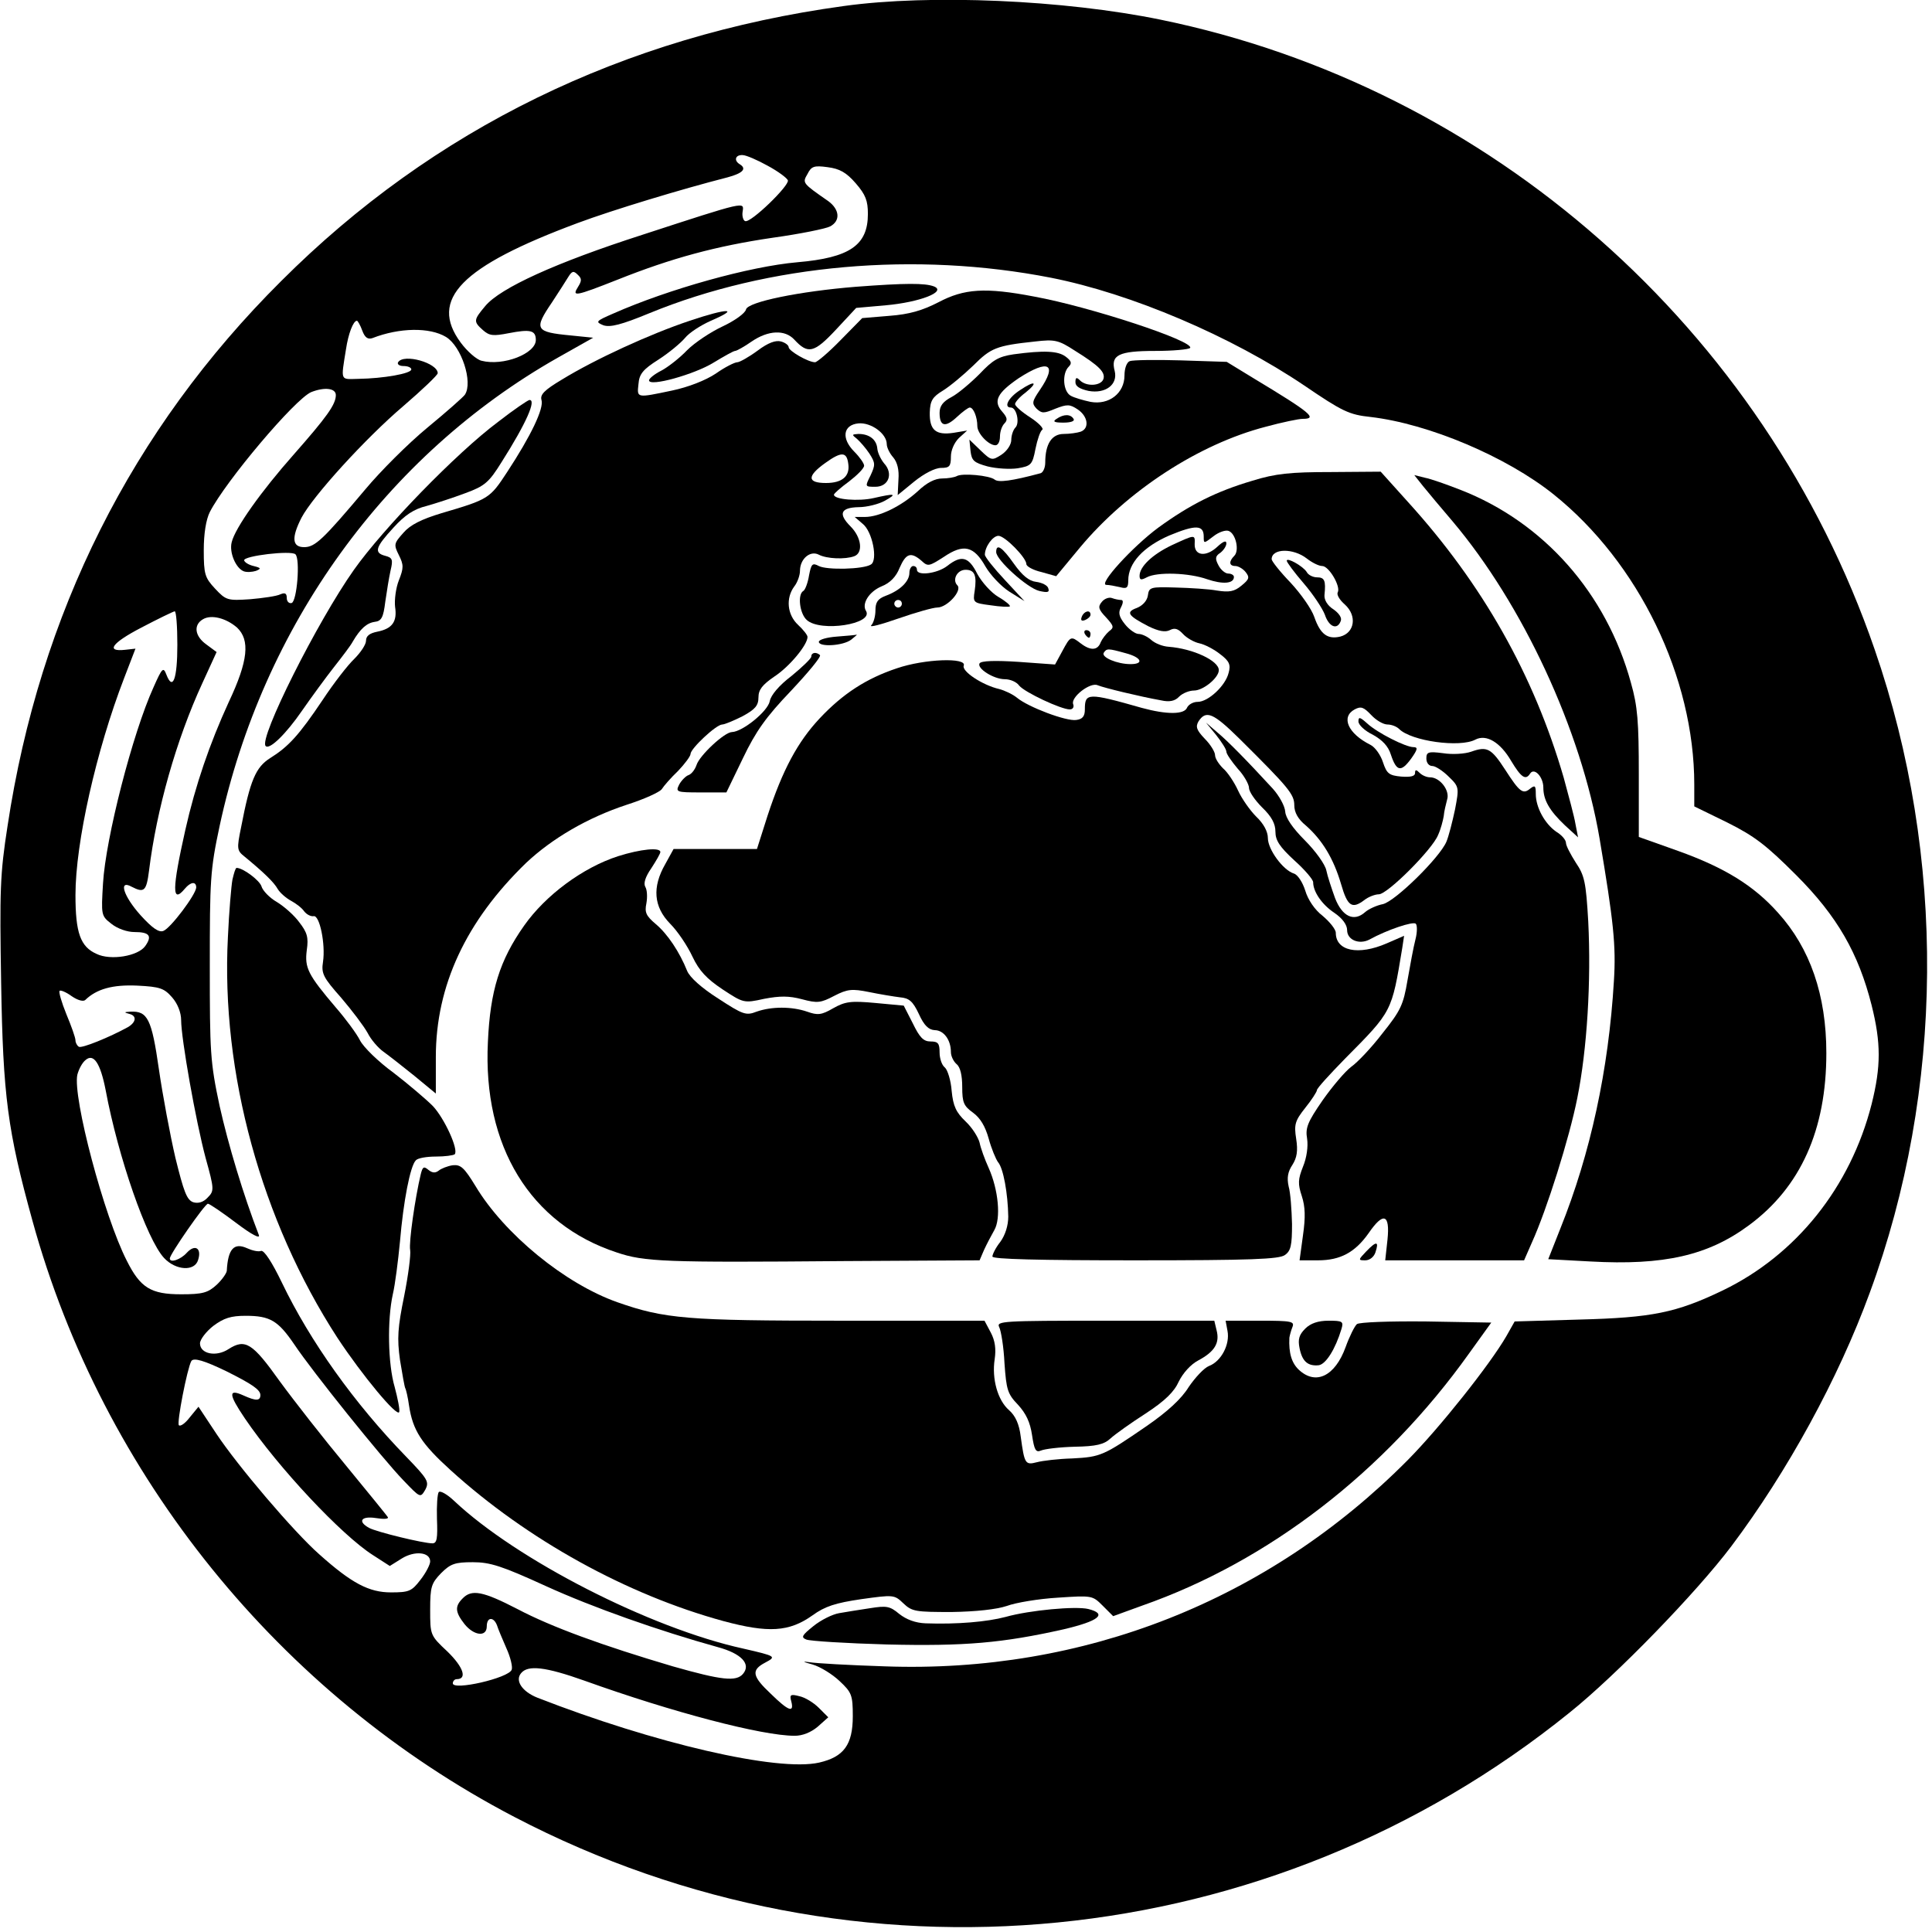 <?xml version="1.0" standalone="no"?>
<!DOCTYPE svg PUBLIC "-//W3C//DTD SVG 20010904//EN"
 "http://www.w3.org/TR/2001/REC-SVG-20010904/DTD/svg10.dtd">
<svg version="1.0" xmlns="http://www.w3.org/2000/svg"
 width="512pt" height="512pt" viewBox="0 0 512 512"
 preserveAspectRatio="xMidYMid meet">
<g transform="translate(0,512) scale(0.1,-0.1)"
fill="#000000" stroke="none">
<path d="M2236 5104 c-584 -80 -1088 -326 -1491 -729 -396 -394 -640 -881
-725 -1444 -20 -128 -21 -171 -17 -415 5 -301 17 -392 83 -631 186 -676 656
-1256 1277 -1580 906 -473 2002 -365 2796 276 125 100 337 319 429 441 149
198 284 445 367 672 198 537 203 1156 13 1705 -293 850 -1019 1490 -1893 1669
-254 52 -609 68 -839 36z m-202 -423 c28 -15 52 -33 54 -39 4 -14 -98 -113
-113 -108 -5 1 -9 13 -7 25 4 27 11 29 -265 -61 -230 -74 -377 -141 -417 -189
-31 -37 -32 -41 -6 -64 17 -15 27 -16 68 -8 57 11 72 8 72 -18 0 -36 -86 -70
-144 -55 -13 3 -38 25 -55 48 -85 115 1 202 310 317 94 35 276 90 397 121 41
11 52 23 32 35 -16 10 -11 25 8 24 9 0 39 -13 66 -28z m234 -47 c26 -30 32
-46 32 -81 0 -83 -48 -116 -187 -128 -126 -11 -341 -71 -488 -136 -46 -20 -48
-22 -26 -31 18 -6 47 1 122 32 317 130 706 164 1064 94 213 -42 478 -155 672
-286 100 -68 118 -77 175 -83 154 -18 360 -105 485 -205 226 -181 373 -485
373 -769 l0 -58 88 -43 c72 -36 103 -60 182 -139 109 -109 165 -207 200 -345
25 -100 25 -162 0 -262 -56 -220 -200 -400 -395 -494 -123 -59 -187 -72 -380
-77 l-171 -5 -22 -39 c-44 -76 -177 -243 -261 -328 -370 -373 -860 -566 -1386
-547 -93 3 -183 8 -200 11 -20 3 -18 1 8 -6 21 -6 53 -26 72 -44 32 -30 35
-37 35 -93 0 -76 -24 -108 -89 -123 -110 -25 -437 51 -747 172 -40 16 -60 45
-43 65 18 22 64 17 168 -20 234 -84 471 -146 557 -146 21 0 43 9 61 24 l28 25
-25 25 c-14 14 -37 28 -52 31 -23 6 -26 4 -21 -14 8 -31 -7 -26 -54 20 -50 47
-53 63 -15 83 30 16 29 17 -58 37 -247 54 -602 236 -767 392 -18 17 -36 27
-40 23 -4 -4 -6 -36 -5 -71 2 -52 0 -65 -12 -65 -24 0 -148 30 -168 41 -31 17
-21 32 18 26 19 -3 34 -3 32 2 -2 4 -52 65 -111 137 -59 71 -138 172 -176 224
-72 101 -91 113 -135 85 -33 -22 -76 -13 -76 15 0 10 16 31 35 46 28 21 47 27
86 27 65 0 86 -13 129 -76 48 -72 233 -302 289 -360 45 -47 45 -47 58 -25 11
21 7 28 -51 88 -137 141 -254 305 -329 461 -26 54 -47 86 -55 84 -7 -3 -24 1
-37 7 -35 16 -51 -2 -54 -60 -1 -7 -13 -24 -27 -37 -23 -21 -37 -25 -94 -25
-80 0 -108 17 -144 89 -60 117 -144 434 -131 493 4 15 13 32 22 39 21 18 39
-8 53 -80 33 -177 109 -396 155 -445 31 -33 81 -36 90 -5 10 31 -8 43 -30 19
-16 -18 -45 -28 -45 -15 0 11 93 145 101 145 4 0 38 -23 75 -51 41 -31 64 -43
60 -32 -41 106 -81 239 -104 342 -25 117 -26 143 -26 371 0 228 1 254 26 371
114 530 441 983 896 1241 l94 53 -59 6 c-95 9 -99 16 -50 88 17 26 37 57 43
67 10 16 14 17 25 6 11 -10 11 -16 1 -32 -17 -27 -9 -26 105 19 143 57 261 89
411 111 72 10 141 24 152 30 28 15 25 45 -5 67 -69 48 -69 48 -55 72 10 20 17
23 53 18 32 -4 50 -14 75 -43z m-1308 -390 c7 -19 15 -24 27 -20 72 28 152 29
195 3 41 -25 72 -120 50 -153 -4 -6 -48 -45 -99 -87 -51 -42 -125 -116 -165
-164 -112 -133 -133 -153 -162 -153 -32 0 -34 25 -7 78 30 57 169 210 270 296
50 43 91 82 91 87 0 27 -90 53 -105 29 -3 -5 3 -10 14 -10 12 0 21 -4 21 -9 0
-11 -74 -24 -140 -25 -49 -1 -47 -8 -33 79 6 40 19 75 29 75 2 0 9 -12 14 -26z
m-70 -171 c0 -25 -24 -58 -112 -158 -85 -96 -155 -194 -164 -232 -7 -27 11
-69 32 -77 8 -3 22 -2 32 1 15 6 14 8 -6 13 -13 3 -24 10 -25 15 -2 12 125 27
136 16 13 -13 4 -124 -10 -129 -7 -2 -13 4 -13 13 0 13 -5 15 -17 10 -10 -5
-46 -10 -80 -13 -60 -4 -64 -3 -93 28 -27 29 -30 38 -30 102 0 44 6 81 16 101
42 82 226 300 269 318 36 14 65 10 65 -8z m-420 -662 c0 -90 -12 -123 -29 -79
-8 21 -11 19 -34 -33 -56 -123 -127 -401 -134 -520 -5 -84 -5 -86 22 -107 16
-13 42 -22 61 -22 40 0 48 -10 29 -37 -19 -27 -92 -39 -129 -21 -43 19 -56 56
-56 156 0 139 55 383 129 575 l30 78 -27 -3 c-53 -6 -36 18 43 59 44 23 83 42
88 43 4 0 7 -40 7 -89z m158 46 c35 -33 30 -88 -22 -198 -50 -109 -88 -219
-115 -339 -35 -156 -36 -197 -1 -155 15 18 30 20 30 3 -1 -19 -68 -108 -87
-115 -12 -5 -30 8 -60 41 -46 51 -60 96 -24 76 33 -17 39 -12 46 43 20 162 72
346 141 496 l38 83 -27 20 c-31 22 -35 52 -9 67 22 13 61 3 90 -22z m-172
-980 c15 -17 24 -41 24 -60 0 -49 39 -269 65 -366 23 -83 23 -87 5 -105 -11
-12 -25 -16 -38 -12 -17 6 -25 28 -47 117 -14 60 -34 167 -44 236 -19 133 -30
154 -75 152 -18 -1 -18 -2 -3 -6 20 -5 18 -22 -4 -35 -49 -27 -123 -57 -130
-52 -5 3 -9 11 -9 17 0 7 -11 38 -24 69 -13 32 -21 60 -18 62 2 3 17 -3 32
-14 16 -11 31 -15 36 -10 30 29 72 41 138 38 60 -3 71 -7 92 -31z m144 -991
c68 -34 90 -49 90 -63 0 -16 -12 -16 -45 -1 -40 18 -40 4 4 -61 89 -131 256
-309 339 -362 l45 -29 32 20 c34 21 75 17 75 -8 0 -8 -11 -30 -26 -49 -23 -30
-30 -33 -78 -33 -58 0 -104 24 -190 101 -67 59 -216 234 -273 320 l-47 71 -23
-28 c-12 -16 -25 -25 -29 -21 -6 6 22 150 33 170 6 10 35 1 93 -27z m846 -569
c125 -57 301 -119 456 -162 63 -17 89 -45 67 -71 -18 -21 -56 -17 -186 20
-186 55 -321 104 -412 152 -91 47 -121 53 -145 28 -21 -21 -20 -36 5 -68 25
-31 59 -35 59 -6 0 25 18 26 27 3 3 -10 15 -38 25 -61 11 -24 17 -50 14 -57
-8 -22 -156 -56 -156 -36 0 6 5 11 10 11 29 0 18 32 -24 73 -46 43 -46 44 -46
111 0 61 3 70 29 97 25 25 37 29 84 29 46 0 77 -10 193 -63z"/>
<path d="M2268 4360 c-149 -12 -286 -40 -291 -60 -2 -10 -30 -30 -62 -45 -32
-15 -74 -43 -94 -63 -20 -21 -51 -45 -68 -54 -18 -9 -33 -21 -33 -26 0 -18
121 16 171 47 28 17 53 31 57 31 4 0 24 11 44 25 44 30 88 32 113 5 36 -39 52
-36 110 26 l54 58 79 7 c89 8 162 36 127 50 -24 9 -75 9 -207 -1z"/>
<path d="M2487 4319 c-43 -22 -77 -32 -130 -36 l-72 -6 -57 -58 c-32 -33 -63
-59 -68 -59 -18 0 -70 30 -70 40 0 5 -9 12 -20 15 -14 4 -34 -3 -62 -24 -23
-17 -48 -31 -54 -31 -7 0 -33 -13 -57 -30 -27 -18 -73 -36 -116 -45 -95 -20
-93 -20 -89 17 2 27 12 39 53 65 28 18 59 44 70 57 11 14 42 34 69 46 79 34
45 34 -56 0 -105 -35 -251 -102 -339 -156 -47 -28 -58 -40 -54 -54 7 -22 -28
-95 -91 -191 -46 -70 -48 -72 -174 -109 -53 -16 -83 -31 -101 -52 -25 -28 -26
-31 -12 -59 13 -26 13 -34 0 -67 -8 -20 -12 -52 -10 -70 6 -39 -7 -58 -47 -66
-20 -4 -30 -11 -30 -24 0 -10 -14 -31 -31 -48 -17 -16 -55 -65 -84 -109 -63
-94 -91 -124 -139 -154 -38 -24 -53 -58 -77 -183 -12 -58 -11 -62 9 -78 51
-42 78 -68 88 -86 6 -10 22 -24 35 -31 13 -7 29 -19 35 -28 7 -9 18 -14 25
-13 16 4 32 -74 25 -121 -5 -31 1 -42 48 -95 29 -34 60 -75 70 -93 9 -18 28
-40 42 -50 14 -10 51 -39 82 -64 l57 -47 0 97 c0 189 80 360 239 514 69 65
163 120 266 154 47 15 89 34 94 42 5 8 24 30 43 48 18 19 33 39 33 45 0 14 68
78 84 78 6 0 30 10 54 22 33 18 42 28 42 50 0 20 10 33 42 55 40 26 88 84 88
105 0 5 -11 19 -25 32 -29 27 -33 71 -10 102 8 10 15 29 15 41 0 32 27 55 50
43 21 -11 70 -13 94 -4 24 9 19 50 -10 79 -33 33 -27 50 22 51 21 0 53 8 69
17 34 19 27 20 -30 7 -39 -9 -105 -4 -105 9 0 3 18 19 40 35 22 17 40 35 40
42 0 6 -12 23 -26 37 -35 35 -30 71 11 75 33 3 75 -27 75 -55 0 -9 8 -25 17
-35 11 -13 16 -33 14 -59 l-2 -41 44 36 c26 21 55 36 71 36 22 0 26 4 26 30 0
17 9 37 21 49 l22 20 -36 -6 c-47 -7 -64 7 -63 54 1 31 7 41 35 58 18 11 54
41 80 66 47 47 61 53 164 64 52 6 62 4 105 -24 66 -41 82 -58 76 -76 -7 -18
-45 -20 -62 -3 -9 9 -12 8 -12 -5 0 -11 12 -18 35 -23 45 -8 78 17 69 53 -11
42 10 53 107 53 48 0 90 4 93 8 11 18 -265 109 -413 136 -130 25 -186 21 -254
-15z m-239 -428 c5 -33 -16 -51 -59 -51 -50 0 -51 18 -2 53 43 31 57 30 61 -2z"/>
<path d="M2686 4181 c-40 -6 -55 -15 -90 -52 -24 -24 -57 -52 -74 -61 -23 -12
-32 -24 -32 -42 0 -36 15 -40 46 -11 15 14 30 25 34 25 10 0 20 -26 20 -49 0
-20 30 -51 48 -51 7 0 12 10 12 23 0 13 5 28 12 35 9 9 7 16 -6 31 -25 28 -13
50 44 89 79 51 103 38 56 -31 -21 -31 -22 -36 -9 -50 14 -13 19 -13 50 0 31
12 38 12 59 -2 27 -18 32 -50 8 -59 -9 -3 -29 -6 -45 -6 -32 0 -49 -27 -49
-76 0 -14 -6 -26 -12 -28 -78 -21 -112 -25 -122 -17 -13 11 -87 18 -101 9 -6
-3 -23 -6 -38 -6 -19 0 -41 -11 -65 -34 -43 -39 -101 -68 -140 -68 l-27 0 21
-18 c26 -20 41 -97 22 -108 -20 -13 -117 -15 -138 -4 -17 9 -20 6 -26 -25 -3
-19 -10 -38 -15 -41 -16 -9 -10 -60 9 -77 36 -33 178 -11 157 24 -12 19 8 51
41 65 23 9 39 26 48 49 17 39 30 43 58 19 17 -16 20 -15 59 10 53 36 80 29
111 -26 13 -22 41 -52 63 -66 l40 -25 -52 56 c-29 31 -53 61 -53 67 0 21 21
50 36 50 17 0 74 -58 74 -75 0 -6 18 -16 40 -21 l39 -11 63 76 c126 151 315
274 492 320 44 12 88 21 98 21 41 0 22 16 -129 107 l-72 44 -122 4 c-66 2
-127 1 -135 -2 -8 -3 -14 -19 -14 -38 0 -47 -41 -79 -90 -70 -19 4 -43 11 -52
16 -21 11 -24 59 -6 77 9 9 8 15 -8 27 -20 15 -57 17 -138 6z"/>
<path d="M2703 4086 c-31 -20 -44 -46 -24 -46 15 0 24 -41 12 -53 -6 -6 -11
-21 -11 -33 0 -12 -11 -29 -26 -39 -25 -16 -27 -16 -56 12 l-29 28 3 -30 c3
-26 9 -31 45 -41 24 -6 60 -8 80 -5 35 6 39 9 47 51 5 25 13 48 18 51 5 3 -9
18 -32 33 -22 14 -40 30 -40 35 0 5 12 19 27 30 36 29 26 34 -14 7z"/>
<path d="M1320 4002 c-110 -82 -305 -283 -382 -392 -97 -137 -253 -448 -234
-467 10 -11 54 32 96 93 25 36 63 88 85 116 22 28 45 58 50 68 20 34 37 49 58
52 18 2 23 12 28 53 4 28 10 65 14 83 7 29 5 34 -14 39 -31 8 -26 23 22 75 30
33 54 49 87 57 25 7 71 22 103 34 52 19 63 29 96 82 66 104 93 166 74 165 -5
-1 -42 -26 -83 -58z"/>
<path d="M2800 4010 c-11 -7 -7 -10 18 -10 20 0 31 4 27 10 -8 13 -26 13 -45
0z"/>
<path d="M2271 3957 c8 -7 23 -24 33 -39 16 -25 16 -30 3 -58 -15 -30 -15 -30
13 -30 35 0 48 35 23 62 -9 11 -17 28 -18 39 -2 24 -21 39 -50 39 -18 -1 -18
-2 -4 -13z"/>
<path d="M3319 3846 c-95 -28 -165 -63 -249 -124 -69 -51 -161 -152 -138 -152
7 0 23 -3 36 -6 18 -5 22 -2 22 18 0 46 40 89 109 119 70 29 91 28 91 -3 0
-19 0 -19 26 1 14 11 32 17 40 14 19 -7 29 -52 15 -66 -15 -15 -14 -27 3 -27
7 0 20 -7 27 -16 11 -14 10 -19 -11 -36 -19 -16 -33 -18 -65 -13 -22 4 -71 7
-110 8 -66 2 -70 1 -73 -21 -2 -14 -14 -27 -29 -33 -30 -11 -25 -20 31 -49 27
-13 44 -16 56 -10 13 7 22 4 35 -10 9 -10 29 -22 44 -25 14 -3 39 -16 55 -29
24 -18 28 -28 22 -49 -8 -34 -54 -77 -82 -77 -12 0 -24 -7 -28 -15 -7 -19 -54
-19 -120 -1 -144 41 -151 40 -151 -4 0 -18 -6 -26 -23 -28 -26 -4 -127 34
-157 59 -11 9 -32 19 -47 23 -44 10 -100 47 -94 62 9 22 -104 18 -177 -7 -81
-27 -143 -67 -205 -133 -58 -62 -98 -136 -138 -258 l-28 -88 -111 0 -110 0
-22 -40 c-35 -61 -31 -113 13 -158 20 -20 46 -59 59 -87 18 -38 38 -59 80 -87
55 -36 56 -37 110 -25 42 8 66 8 100 -1 41 -11 50 -10 86 9 35 18 47 19 92 10
29 -6 66 -12 82 -14 24 -2 34 -10 50 -44 14 -31 26 -42 42 -43 24 0 43 -26 43
-58 0 -11 7 -25 15 -32 10 -8 15 -30 15 -61 0 -41 4 -50 29 -68 19 -14 32 -36
41 -68 7 -26 19 -55 25 -63 14 -16 26 -83 27 -144 0 -24 -8 -49 -21 -67 -12
-15 -21 -33 -21 -39 0 -7 123 -10 378 -10 308 0 382 3 397 14 16 11 19 26 19
82 -1 38 -4 83 -9 100 -5 23 -2 39 10 57 12 19 15 37 10 69 -6 38 -3 48 24 82
17 21 31 43 31 47 0 5 34 42 75 84 125 126 123 123 151 292 l5 33 -46 -20
c-76 -33 -135 -20 -135 28 0 9 -16 29 -35 45 -21 16 -39 43 -46 67 -7 22 -20
42 -30 45 -29 9 -69 64 -69 94 0 17 -11 38 -31 57 -16 16 -38 47 -48 69 -10
22 -28 49 -40 59 -11 11 -21 26 -21 35 0 8 -12 28 -27 43 -22 23 -25 32 -17
46 20 31 39 23 109 -46 130 -129 145 -147 145 -176 0 -19 10 -37 31 -54 43
-38 73 -87 93 -155 17 -59 29 -67 62 -42 10 8 28 15 38 15 23 0 142 119 157
157 7 15 13 38 15 50 1 13 6 32 9 44 8 24 -19 59 -45 59 -9 0 -21 5 -28 12 -9
9 -12 9 -12 -1 0 -8 -12 -11 -37 -9 -32 3 -38 8 -48 38 -6 19 -21 40 -33 46
-60 30 -79 74 -42 94 17 9 24 6 44 -15 13 -14 32 -25 43 -25 10 0 24 -5 31
-12 32 -32 161 -50 202 -28 29 15 66 -7 95 -57 26 -43 38 -52 50 -33 11 17 35
-9 35 -37 0 -33 16 -61 57 -100 l35 -32 -7 36 c-3 19 -18 74 -31 122 -79 272
-215 513 -413 731 l-72 80 -132 -1 c-107 0 -147 -4 -208 -23z m144 -206 c14
-11 32 -20 41 -20 18 0 50 -55 41 -70 -3 -6 5 -20 19 -32 33 -30 26 -75 -12
-85 -34 -8 -53 6 -69 52 -7 21 -36 62 -63 91 -28 29 -50 57 -50 62 0 29 57 30
93 2z"/>
<path d="M3410 3634 c0 -4 20 -31 45 -60 25 -29 50 -67 56 -83 11 -33 33 -41
42 -17 4 9 -5 21 -19 31 -16 10 -25 25 -24 38 4 39 0 47 -20 47 -10 0 -23 6
-27 14 -9 15 -53 40 -53 30z"/>
<path d="M3771 3832 c13 -16 48 -58 78 -93 186 -220 341 -553 390 -841 37
-219 44 -284 38 -378 -14 -235 -62 -457 -142 -656 l-32 -81 111 -6 c196 -11
313 16 421 96 137 101 205 253 205 456 0 154 -43 278 -128 372 -64 72 -142
120 -265 164 l-104 37 0 166 c0 139 -3 180 -21 243 -65 237 -231 425 -452 511
-36 14 -78 29 -94 32 l-28 7 23 -29z"/>
<path d="M3105 3675 c-52 -25 -85 -57 -85 -81 0 -11 4 -12 19 -4 28 15 112 12
160 -5 41 -14 71 -12 71 6 0 5 -7 9 -15 9 -8 0 -20 10 -26 22 -9 17 -9 24 5
33 9 7 16 18 16 25 0 9 -9 5 -24 -9 -30 -28 -61 -24 -60 7 1 26 2 26 -61 -3z"/>
<path d="M2640 3657 c0 -21 82 -95 114 -103 22 -5 28 -4 24 7 -2 8 -17 15 -32
17 -19 2 -37 17 -59 48 -31 44 -47 55 -47 31z"/>
<path d="M2510 3620 c-26 -20 -80 -27 -80 -10 0 6 -4 10 -10 10 -5 0 -10 -8
-10 -18 0 -23 -25 -47 -63 -61 -21 -8 -27 -17 -27 -39 0 -15 -5 -33 -11 -39
-7 -7 26 2 72 18 46 16 92 29 103 29 26 0 67 45 53 59 -14 14 -1 41 22 41 24
0 30 -15 24 -56 -5 -31 -4 -32 42 -38 26 -4 49 -5 51 -3 3 2 -11 14 -30 25
-19 11 -44 39 -56 61 -23 46 -42 51 -80 21z m-120 -100 c0 -5 -4 -10 -10 -10
-5 0 -10 5 -10 10 0 6 5 10 10 10 6 0 10 -4 10 -10z"/>
<path d="M2920 3525 c-11 -13 -9 -20 11 -41 21 -23 22 -27 8 -37 -8 -7 -18
-20 -22 -29 -8 -22 -27 -23 -53 -3 -26 20 -27 20 -49 -21 l-19 -35 -97 7 c-61
4 -99 3 -103 -4 -8 -13 37 -42 67 -42 14 0 31 -7 38 -17 15 -18 111 -63 134
-63 8 0 12 6 9 14 -7 18 45 59 65 50 17 -7 112 -30 168 -40 22 -5 37 -2 48 10
9 9 27 16 39 16 25 0 66 34 66 54 0 25 -68 57 -133 62 -16 1 -36 9 -46 18 -10
9 -25 16 -34 16 -8 0 -25 12 -36 26 -16 20 -18 31 -10 45 6 12 6 19 0 19 -5 0
-16 2 -24 5 -7 3 -20 -1 -27 -10z m63 -136 c42 -11 50 -29 13 -29 -35 0 -78
18 -71 30 8 12 11 12 58 -1z"/>
<path d="M2867 3486 c-4 -10 -1 -13 9 -9 7 3 14 9 14 14 0 14 -17 10 -23 -5z"/>
<path d="M2875 3440 c3 -5 8 -10 11 -10 2 0 4 5 4 10 0 6 -5 10 -11 10 -5 0
-7 -4 -4 -10z"/>
<path d="M2218 3433 c-27 -2 -48 -8 -48 -14 0 -14 64 -11 86 6 10 8 17 14 14
13 -3 -1 -26 -3 -52 -5z"/>
<path d="M2150 3380 c0 -5 -24 -28 -52 -51 -33 -25 -55 -51 -58 -67 -5 -27
-72 -81 -100 -82 -20 0 -86 -62 -94 -87 -4 -12 -13 -24 -21 -27 -7 -2 -19 -14
-25 -25 -10 -20 -8 -21 57 -21 l68 0 44 91 c34 71 61 109 127 178 46 49 81 91
77 95 -10 9 -23 7 -23 -4z"/>
<path d="M3600 3208 c0 -9 17 -25 38 -35 25 -14 41 -30 48 -53 15 -45 27 -47
54 -10 17 24 18 30 6 30 -21 0 -96 38 -123 63 -19 17 -23 18 -23 5z"/>
<path d="M3223 3172 c15 -19 27 -38 27 -44 0 -6 14 -26 30 -45 17 -18 30 -42
30 -51 0 -10 16 -33 35 -52 25 -24 35 -43 35 -64 0 -23 11 -40 50 -76 28 -25
50 -51 50 -58 0 -25 23 -59 56 -81 22 -15 34 -32 34 -46 0 -26 32 -39 59 -25
47 26 116 49 123 42 4 -4 4 -23 -1 -42 -5 -19 -14 -68 -21 -108 -11 -65 -18
-80 -66 -140 -29 -38 -67 -78 -83 -89 -16 -12 -50 -52 -76 -89 -40 -58 -46
-73 -41 -102 3 -20 -1 -50 -11 -74 -13 -33 -14 -45 -3 -78 9 -28 10 -55 3
-104 l-9 -66 49 0 c59 0 98 21 134 72 39 57 57 51 50 -17 l-6 -55 184 0 184 0
21 48 c39 86 99 276 120 382 26 129 37 310 29 468 -6 105 -10 122 -33 156 -14
22 -26 45 -26 52 0 8 -11 21 -26 30 -30 21 -54 64 -54 100 0 22 -2 24 -15 14
-19 -16 -28 -9 -66 50 -37 57 -48 63 -90 48 -17 -6 -50 -8 -75 -4 -39 5 -44 3
-44 -14 0 -12 7 -20 16 -20 8 0 28 -13 43 -28 28 -27 28 -29 17 -87 -7 -33
-17 -72 -23 -86 -18 -42 -135 -157 -168 -165 -16 -3 -38 -13 -47 -21 -30 -27
-61 -12 -80 37 -9 25 -20 58 -23 73 -3 16 -29 52 -57 80 -33 33 -51 60 -52 76
-1 15 -16 42 -33 61 -69 75 -119 126 -148 150 l-29 25 27 -33z"/>
<path d="M1638 2851 c-93 -30 -192 -103 -249 -184 -65 -92 -90 -173 -96 -308
-14 -277 113 -483 341 -558 74 -25 126 -27 601 -23 l361 2 12 28 c7 15 19 38
27 52 18 31 11 107 -15 165 -10 22 -21 52 -24 67 -4 15 -20 40 -37 56 -25 24
-33 40 -37 81 -2 28 -11 56 -18 62 -8 6 -14 24 -14 40 0 24 -4 29 -24 29 -19
0 -29 11 -47 48 l-24 47 -75 7 c-65 6 -80 4 -112 -14 -31 -18 -41 -19 -69 -9
-41 14 -94 14 -134 0 -28 -11 -36 -8 -102 35 -44 28 -75 56 -82 73 -20 50 -52
98 -83 124 -26 22 -30 31 -25 55 3 17 2 36 -3 44 -5 9 0 26 16 49 13 20 24 39
24 43 0 13 -52 8 -112 -11z"/>
<path d="M616 2789 c-3 -16 -9 -85 -12 -152 -19 -360 89 -752 290 -1062 66
-100 159 -212 164 -197 2 6 -4 36 -12 66 -18 61 -20 178 -5 246 6 25 14 88 19
140 9 106 27 200 42 215 5 6 29 10 53 10 24 0 46 3 50 6 11 12 -27 95 -58 128
-18 18 -65 58 -104 88 -40 29 -80 68 -89 86 -9 18 -38 57 -64 87 -74 87 -83
105 -77 152 5 34 1 47 -20 74 -13 18 -40 42 -60 54 -19 11 -37 30 -40 41 -5
16 -49 49 -66 49 -3 0 -7 -14 -11 -31z"/>
<path d="M1200 2032 c-14 -2 -31 -9 -37 -14 -9 -7 -17 -7 -28 2 -12 10 -15 8
-20 -12 -15 -63 -32 -181 -28 -201 2 -12 -5 -67 -16 -122 -17 -83 -19 -112
-11 -169 6 -37 12 -71 14 -75 2 -3 7 -24 10 -46 10 -66 33 -101 110 -171 204
-185 467 -330 723 -400 119 -32 174 -29 236 15 33 24 61 33 129 43 86 12 88
12 112 -11 23 -22 33 -23 128 -23 65 1 119 7 146 16 24 9 85 19 135 22 91 6
92 6 119 -21 l28 -28 77 28 c334 117 642 354 866 668 l59 82 -172 3 c-100 1
-177 -2 -184 -7 -6 -5 -20 -33 -30 -61 -28 -77 -79 -102 -124 -60 -19 18 -27
44 -25 85 1 6 4 18 8 28 6 15 -1 17 -85 17 l-92 0 5 -27 c7 -36 -17 -81 -49
-93 -13 -5 -37 -31 -54 -56 -19 -31 -56 -65 -111 -103 -115 -79 -122 -82 -197
-86 -37 -1 -79 -6 -94 -10 -31 -8 -33 -5 -43 68 -4 33 -14 55 -31 70 -30 26
-46 83 -38 135 4 27 1 49 -10 70 l-17 32 -383 0 c-405 0 -465 5 -590 49 -139
49 -300 181 -376 308 -30 49 -39 57 -60 55z"/>
<path d="M3621 1804 c-22 -23 -22 -24 -3 -24 12 0 23 9 27 21 10 30 3 31 -24
3z"/>
<path d="M2648 1603 c5 -10 12 -53 14 -96 5 -70 8 -81 36 -110 21 -23 32 -46
37 -80 6 -40 10 -47 24 -41 9 4 49 9 89 10 57 1 78 6 95 22 12 11 54 41 93 66
52 34 76 58 88 85 11 22 31 45 52 56 43 23 57 46 48 80 l-6 25 -289 0 c-273 0
-289 -1 -281 -17z"/>
<path d="M3459 1599 c-16 -16 -20 -28 -15 -52 7 -35 22 -48 51 -45 19 3 44 43
60 96 6 20 3 22 -34 22 -28 0 -48 -7 -62 -21z"/>
<path d="M2305 858 c-27 -4 -64 -10 -81 -13 -18 -3 -48 -18 -68 -34 -31 -25
-34 -30 -19 -36 10 -4 106 -10 213 -13 208 -5 307 4 468 40 94 22 118 41 66
54 -33 8 -155 -3 -219 -21 -49 -13 -128 -20 -212 -17 -27 1 -51 10 -70 25 -25
21 -34 22 -78 15z"/>
</g>
</svg>
